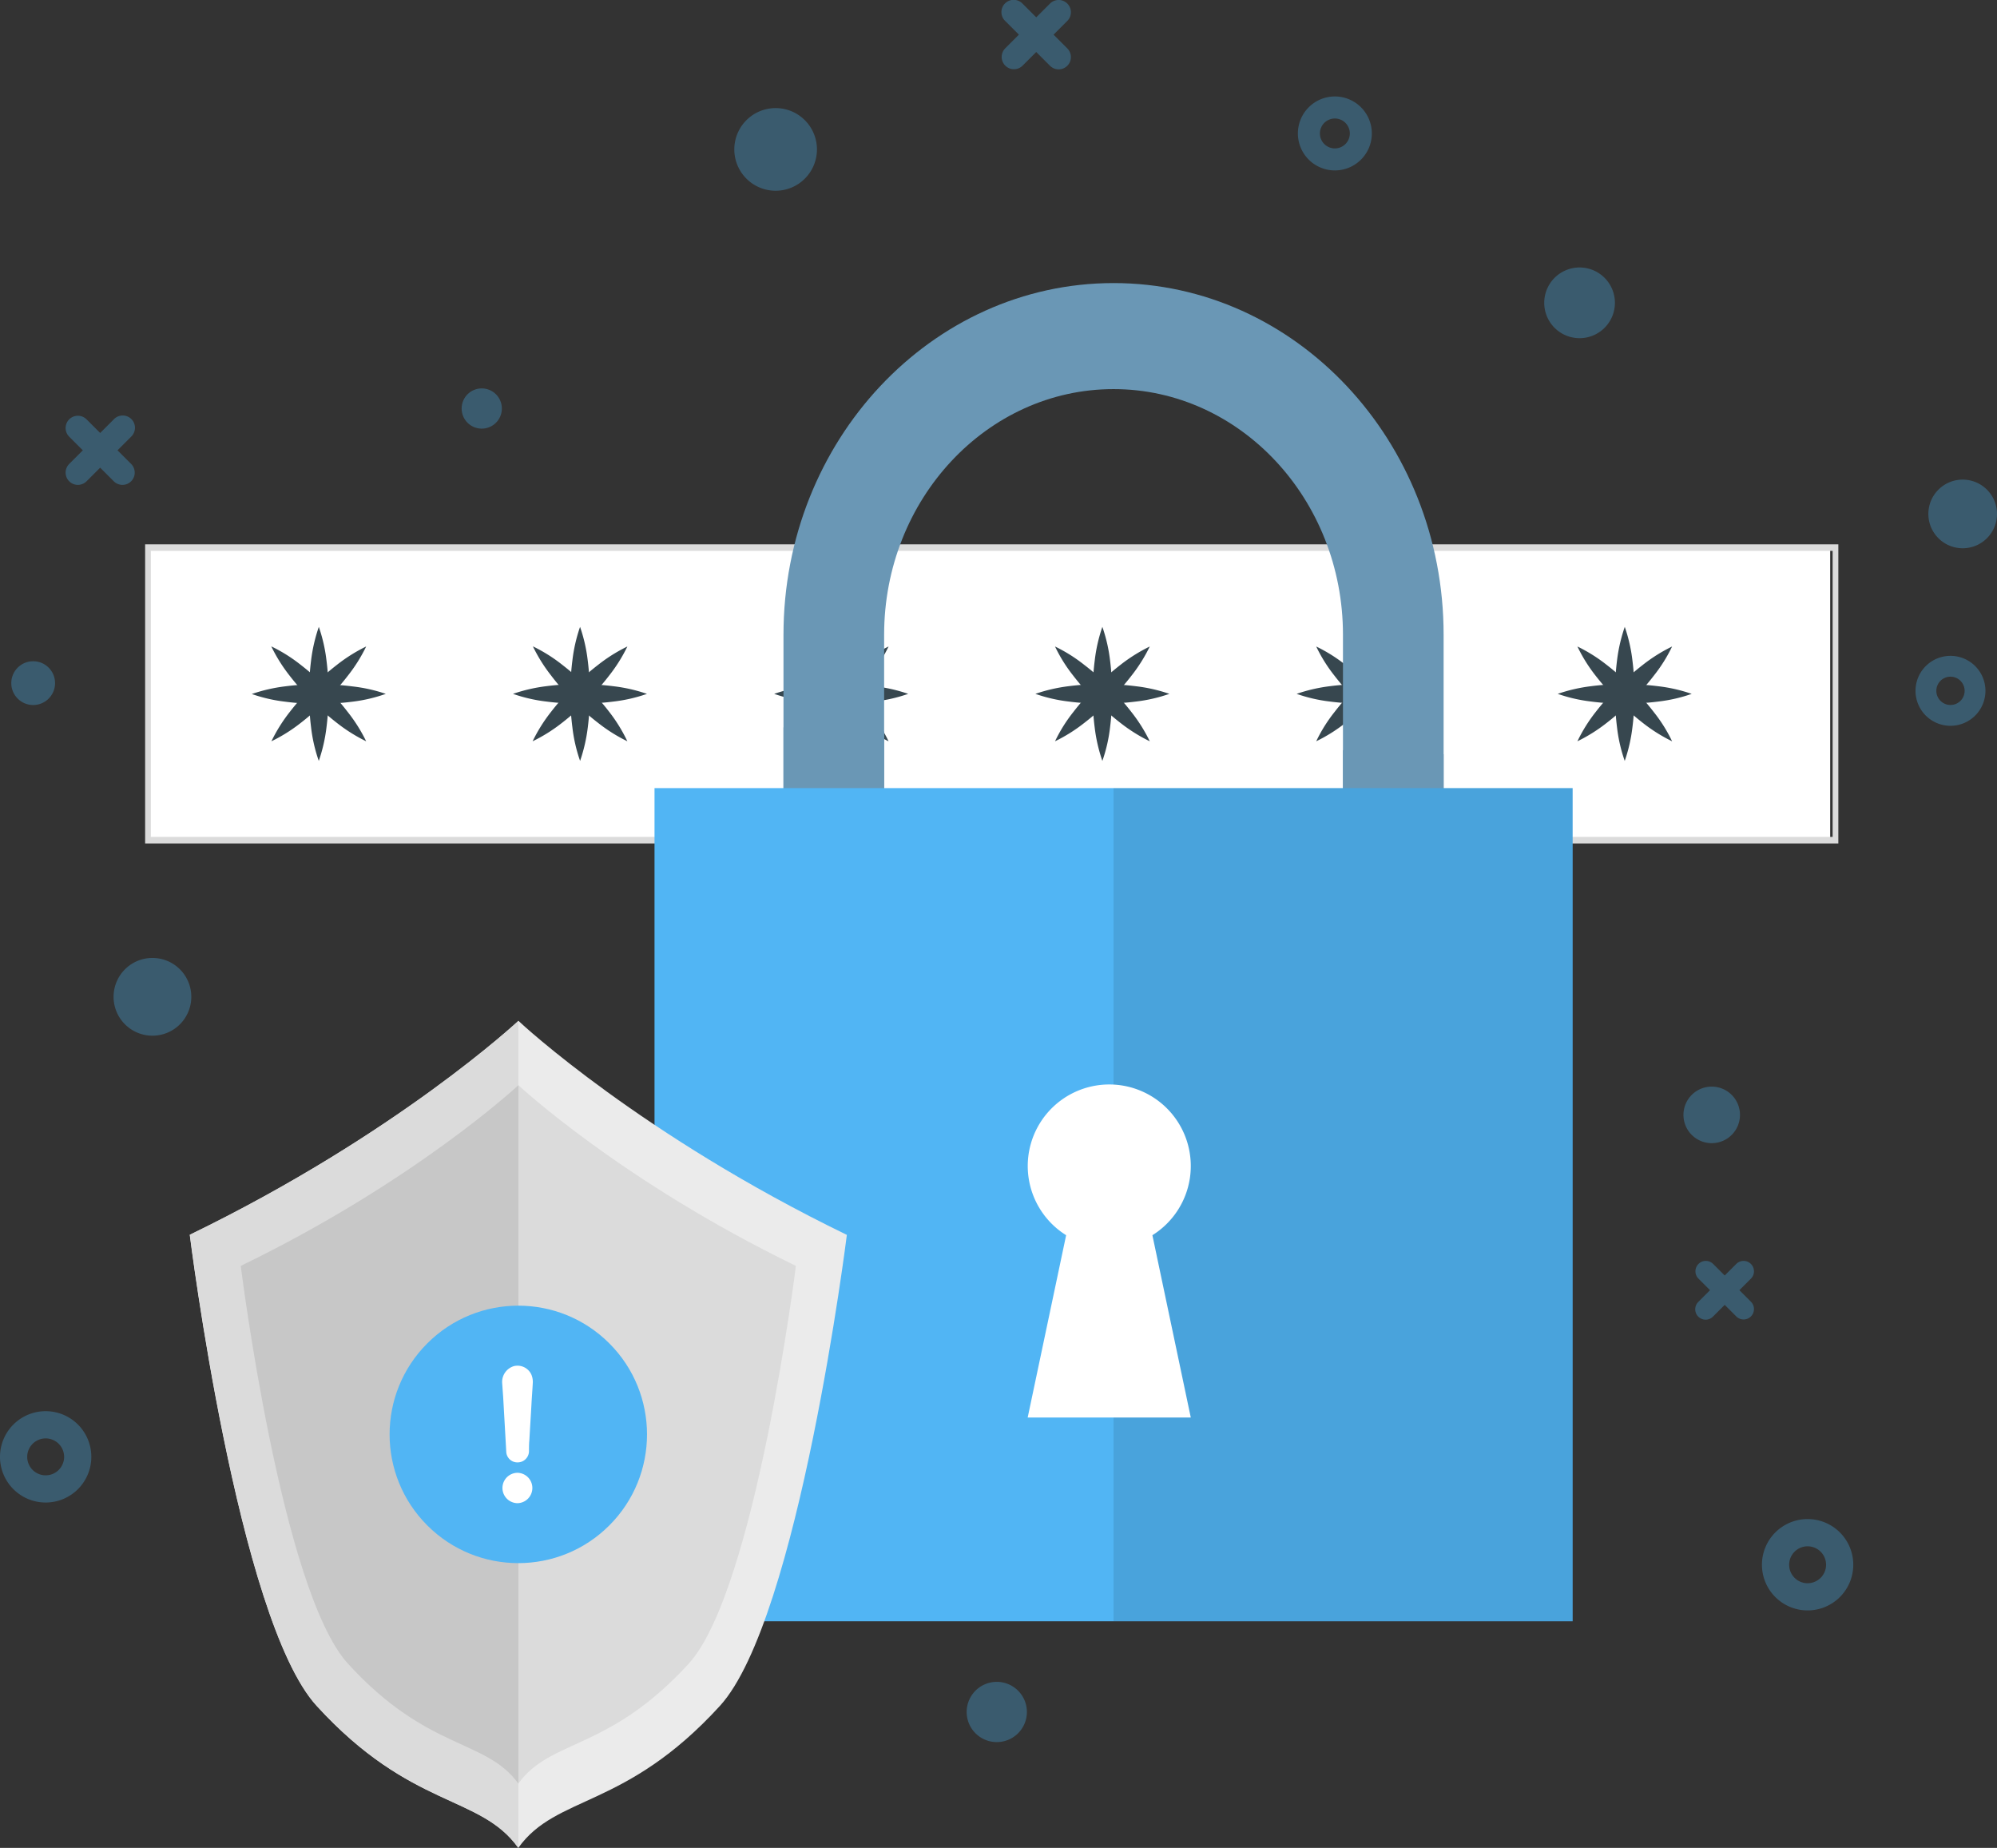<svg xmlns="http://www.w3.org/2000/svg" width="259.661" height="240.228" viewBox="0 0 259.661 240.228">
  <rect x="0" y="0" width="259.661" height="240.228" fill="#333333" stroke="none"/>
  <g id="Group_3398" data-name="Group 3398" transform="translate(-58.968 -109.031)">
    <g id="Security-cuate" transform="translate(-73.078 37.484)">
      <g id="freepik--Password--inject-143" transform="translate(150.916 142.309)">
        <rect id="Rectangle_1565" data-name="Rectangle 1565" width="218.675" height="38.044" transform="translate(0.425 0.425)" fill="#fff"/>
        <path id="Path_5181" data-name="Path 5181" d="M447.081,224.826H226.92V185.94H447.081Zm-219.418-.85H446.338V186.79H227.663Z" transform="translate(-226.92 -185.94)" fill="#dbdbdb"/>
        <path id="Path_5182" data-name="Path 5182" d="M253.254,198.56a20.627,20.627,0,0,1,.995,4.354,34.5,34.5,0,0,1,0,8.716,20.767,20.767,0,0,1-1,4.354,20.247,20.247,0,0,1-1-4.354,35.035,35.035,0,0,1,0-8.716A21.193,21.193,0,0,1,253.254,198.56Z" transform="translate(-230.669 -187.829)" fill="#37474f"/>
        <path id="Path_5183" data-name="Path 5183" d="M260.654,208.579a20.018,20.018,0,0,1-4.354,1.02,34.02,34.02,0,0,1-4.354.272,32.442,32.442,0,0,1-4.354-.272,20.208,20.208,0,0,1-4.362-1,21.26,21.26,0,0,1,4.362-1,33.917,33.917,0,0,1,4.354-.272,35.641,35.641,0,0,1,4.354.281A20.5,20.5,0,0,1,260.654,208.579Z" transform="translate(-229.361 -189.14)" fill="#37474f"/>
        <path id="Path_5184" data-name="Path 5184" d="M258.552,201.56a20.776,20.776,0,0,1-2.372,3.784,33.165,33.165,0,0,1-2.883,3.274,34.157,34.157,0,0,1-3.274,2.891,20.843,20.843,0,0,1-3.793,2.372,20.844,20.844,0,0,1,2.372-3.793,34.148,34.148,0,0,1,2.891-3.274,35.254,35.254,0,0,1,3.274-2.883,21.062,21.062,0,0,1,3.784-2.372Z" transform="translate(-229.81 -188.278)" fill="#37474f"/>
        <path id="Path_5185" data-name="Path 5185" d="M258.549,213.879a21.067,21.067,0,0,1-3.784-2.372,34.157,34.157,0,0,1-3.274-2.891,33.059,33.059,0,0,1-2.908-3.282,20.842,20.842,0,0,1-2.372-3.793A20.408,20.408,0,0,1,250,203.912a34.071,34.071,0,0,1,6.156,6.165A20.774,20.774,0,0,1,258.549,213.879Z" transform="translate(-229.807 -188.275)" fill="#37474f"/>
        <path id="Path_5186" data-name="Path 5186" d="M293.2,198.56a20.62,20.62,0,0,1,.995,4.354,35.7,35.7,0,0,1,.281,4.354,34.136,34.136,0,0,1-.272,4.362,21.318,21.318,0,0,1-1,4.354,20.242,20.242,0,0,1-1-4.354,32.658,32.658,0,0,1-.272-4.362,34.1,34.1,0,0,1,.272-4.354A20.646,20.646,0,0,1,293.2,198.56Z" transform="translate(-236.647 -187.829)" fill="#37474f"/>
        <path id="Path_5187" data-name="Path 5187" d="M300.594,208.576a20.137,20.137,0,0,1-4.354,1,34.1,34.1,0,0,1-4.354.272,32.659,32.659,0,0,1-4.362-.272,20.244,20.244,0,0,1-4.354-1,21.32,21.32,0,0,1,4.354-1,34.137,34.137,0,0,1,4.362-.272,35.715,35.715,0,0,1,4.354.281,20.623,20.623,0,0,1,4.354.995Z" transform="translate(-235.338 -189.137)" fill="#37474f"/>
        <path id="Path_5188" data-name="Path 5188" d="M298.492,201.56a20.775,20.775,0,0,1-2.373,3.784,33.153,33.153,0,0,1-2.883,3.274,34.135,34.135,0,0,1-3.274,2.891,20.844,20.844,0,0,1-3.793,2.372,20.838,20.838,0,0,1,2.372-3.792,34.146,34.146,0,0,1,2.891-3.274,33.173,33.173,0,0,1,3.274-2.883A20.771,20.771,0,0,1,298.492,201.56Z" transform="translate(-235.787 -188.278)" fill="#37474f"/>
        <path id="Path_5189" data-name="Path 5189" d="M298.5,213.879a20.775,20.775,0,0,1-3.784-2.372,32.2,32.2,0,0,1-3.274-2.891,33.055,33.055,0,0,1-2.857-3.282,20.846,20.846,0,0,1-2.372-3.793A20.406,20.406,0,0,1,290,203.913a34.072,34.072,0,0,1,6.157,6.165,20.774,20.774,0,0,1,2.338,3.8Z" transform="translate(-235.793 -188.275)" fill="#37474f"/>
        <path id="Path_5190" data-name="Path 5190" d="M333.126,198.56a20.137,20.137,0,0,1,1,4.354,34.1,34.1,0,0,1,.272,4.354,32.653,32.653,0,0,1-.272,4.362,20.247,20.247,0,0,1-1,4.354,20.742,20.742,0,0,1-.995-4.354,34.156,34.156,0,0,1-.281-4.362,35.72,35.72,0,0,1,.281-4.354A20.618,20.618,0,0,1,333.126,198.56Z" transform="translate(-242.623 -187.829)" fill="#37474f"/>
        <path id="Path_5191" data-name="Path 5191" d="M340.534,208.576a20.243,20.243,0,0,1-4.354,1,34.137,34.137,0,0,1-4.362.272,32.614,32.614,0,0,1-4.354-.272,20.136,20.136,0,0,1-4.354-1,21.19,21.19,0,0,1,4.354-1,34.1,34.1,0,0,1,4.354-.272,35.769,35.769,0,0,1,4.362.281A20.742,20.742,0,0,1,340.534,208.576Z" transform="translate(-241.315 -189.137)" fill="#37474f"/>
        <path id="Path_5192" data-name="Path 5192" d="M338.432,201.56a20.776,20.776,0,0,1-2.372,3.784,33.166,33.166,0,0,1-2.883,3.274,34.146,34.146,0,0,1-3.274,2.891,20.841,20.841,0,0,1-3.793,2.372,20.407,20.407,0,0,1,2.372-3.793,35.262,35.262,0,0,1,2.883-3.274,34.3,34.3,0,0,1,3.282-2.883A20.769,20.769,0,0,1,338.432,201.56Z" transform="translate(-241.764 -188.278)" fill="#37474f"/>
        <path id="Path_5193" data-name="Path 5193" d="M338.432,213.879a20.776,20.776,0,0,1-3.784-2.372,33.254,33.254,0,0,1-3.282-2.891,34.1,34.1,0,0,1-2.883-3.282,20.4,20.4,0,0,1-2.372-3.793,20.406,20.406,0,0,1,3.793,2.372,34.072,34.072,0,0,1,6.157,6.165A20.782,20.782,0,0,1,338.432,213.879Z" transform="translate(-241.764 -188.275)" fill="#37474f"/>
        <path id="Path_5194" data-name="Path 5194" d="M373.066,198.56a20.643,20.643,0,0,1,1,4.354,35.04,35.04,0,0,1,0,8.716,20.249,20.249,0,0,1-1,4.354,20.761,20.761,0,0,1-1-4.354,34.153,34.153,0,0,1-.272-4.362,35.749,35.749,0,0,1,.281-4.354A20.619,20.619,0,0,1,373.066,198.56Z" transform="translate(-248.6 -187.829)" fill="#37474f"/>
        <path id="Path_5195" data-name="Path 5195" d="M380.474,208.576a20.244,20.244,0,0,1-4.354,1,34.135,34.135,0,0,1-4.362.272,32.613,32.613,0,0,1-4.354-.272,20.137,20.137,0,0,1-4.354-1,21.192,21.192,0,0,1,4.354-1,34.1,34.1,0,0,1,4.354-.272,35.764,35.764,0,0,1,4.362.281A20.745,20.745,0,0,1,380.474,208.576Z" transform="translate(-247.292 -189.137)" fill="#37474f"/>
        <path id="Path_5196" data-name="Path 5196" d="M378.371,201.56A20.771,20.771,0,0,1,376,205.344a33.281,33.281,0,0,1-2.891,3.274,32.207,32.207,0,0,1-3.274,2.891,20.78,20.78,0,0,1-3.784,2.372,19.945,19.945,0,0,1,2.372-3.793,34.071,34.071,0,0,1,2.883-3.274,35.288,35.288,0,0,1,3.274-2.883A21.144,21.144,0,0,1,378.371,201.56Z" transform="translate(-247.741 -188.278)" fill="#37474f"/>
        <path id="Path_5197" data-name="Path 5197" d="M378.372,213.882a21.141,21.141,0,0,1-3.793-2.372,34.15,34.15,0,0,1-3.274-2.891,32.956,32.956,0,0,1-2.883-3.265,19.945,19.945,0,0,1-2.372-3.793,20.311,20.311,0,0,1,3.784,2.373,32.123,32.123,0,0,1,3.274,2.883A34.381,34.381,0,0,1,376,210.1,20.777,20.777,0,0,1,378.372,213.882Z" transform="translate(-247.741 -188.278)" fill="#37474f"/>
        <path id="Path_5198" data-name="Path 5198" d="M413,198.56a21.187,21.187,0,0,1,1,4.354,35.037,35.037,0,0,1,0,8.716,20.245,20.245,0,0,1-1,4.354,20.766,20.766,0,0,1-1-4.354,34.5,34.5,0,0,1,0-8.716A20.628,20.628,0,0,1,413,198.56Z" transform="translate(-254.577 -187.829)" fill="#37474f"/>
        <path id="Path_5199" data-name="Path 5199" d="M420.415,208.576a20.2,20.2,0,0,1-4.362,1,33.914,33.914,0,0,1-4.354.272,32.536,32.536,0,0,1-4.354-.272,20.02,20.02,0,0,1-4.345-1,21.066,21.066,0,0,1,4.354-1,34.013,34.013,0,0,1,4.354-.272,35.52,35.52,0,0,1,4.354.281,20.7,20.7,0,0,1,4.354.995Z" transform="translate(-253.271 -189.137)" fill="#37474f"/>
        <path id="Path_5200" data-name="Path 5200" d="M418.311,201.56a20.349,20.349,0,0,1-2.381,3.784,34.823,34.823,0,0,1-6.156,6.165,20.781,20.781,0,0,1-3.784,2.372,19.94,19.94,0,0,1,2.372-3.793,34.071,34.071,0,0,1,2.883-3.274,35.279,35.279,0,0,1,3.274-2.883A20.845,20.845,0,0,1,418.311,201.56Z" transform="translate(-253.719 -188.278)" fill="#37474f"/>
        <path id="Path_5201" data-name="Path 5201" d="M418.312,213.882a20.846,20.846,0,0,1-3.793-2.372,34.151,34.151,0,0,1-3.274-2.891,32.963,32.963,0,0,1-2.883-3.265,19.945,19.945,0,0,1-2.372-3.793,20.317,20.317,0,0,1,3.784,2.372,32.133,32.133,0,0,1,3.274,2.883,33.151,33.151,0,0,1,2.883,3.282A20.353,20.353,0,0,1,418.312,213.882Z" transform="translate(-253.719 -188.278)" fill="#37474f"/>
        <path id="Path_5202" data-name="Path 5202" d="M452.944,198.56a20.635,20.635,0,0,1,.995,4.354,34.5,34.5,0,0,1,0,8.716,20.769,20.769,0,0,1-1,4.354,20.251,20.251,0,0,1-1-4.354,35.034,35.034,0,0,1,0-8.716A21.185,21.185,0,0,1,452.944,198.56Z" transform="translate(-260.553 -187.829)" fill="#37474f"/>
        <path id="Path_5203" data-name="Path 5203" d="M460.344,208.576a20.016,20.016,0,0,1-4.354,1,34.008,34.008,0,0,1-4.354.272,32.439,32.439,0,0,1-4.354-.272,20.2,20.2,0,0,1-4.362-1,21.258,21.258,0,0,1,4.362-1,33.916,33.916,0,0,1,4.354-.272,35.648,35.648,0,0,1,4.354.281,20.5,20.5,0,0,1,4.354.995Z" transform="translate(-259.245 -189.137)" fill="#37474f"/>
        <path id="Path_5204" data-name="Path 5204" d="M458.243,201.56a19.88,19.88,0,0,1-2.372,3.784,32.141,32.141,0,0,1-2.883,3.274,34.149,34.149,0,0,1-3.274,2.891,21.064,21.064,0,0,1-3.784,2.372,20.369,20.369,0,0,1,2.364-3.793,34.829,34.829,0,0,1,6.165-6.157A21.06,21.06,0,0,1,458.243,201.56Z" transform="translate(-259.696 -188.278)" fill="#37474f"/>
        <path id="Path_5205" data-name="Path 5205" d="M458.243,213.882a21.058,21.058,0,0,1-3.784-2.372,35.591,35.591,0,0,1-6.165-6.157,20.356,20.356,0,0,1-2.364-3.792,20.6,20.6,0,0,1,3.784,2.372,34.06,34.06,0,0,1,3.274,2.883,33.157,33.157,0,0,1,2.883,3.282A19.88,19.88,0,0,1,458.243,213.882Z" transform="translate(-259.696 -188.278)" fill="#37474f"/>
      </g>
      <g id="freepik--Padlock--inject-143" transform="translate(217.15 108.346)">
        <path id="Path_5206" data-name="Path 5206" d="M410.364,191.715v46.31H397.277v-46.31c0-17.611-13.376-31.931-29.83-31.931s-29.83,14.32-29.83,31.931v46.31H324.53v-46.31c0-25.221,19.252-45.715,42.917-45.715S410.364,166.493,410.364,191.715Z" transform="translate(-307.761 -146)" fill="#6a97b5"/>
        <path id="Path_5207" data-name="Path 5207" d="M324.53,213.92l13.087.527v33.742H324.53Z" transform="translate(-307.761 -156.164)" fill="#6a97b5"/>
        <path id="Path_5208" data-name="Path 5208" d="M423.167,217.936V248.71H410.08V217.4Z" transform="translate(-320.564 -156.685)" fill="#6a97b5"/>
        <rect id="Rectangle_1566" data-name="Rectangle 1566" width="119.38" height="108.309" transform="translate(0 65.655)" fill="#51b5f4"/>
        <rect id="Rectangle_1567" data-name="Rectangle 1567" width="59.686" height="108.309" transform="translate(59.686 65.655)" opacity="0.1"/>
        <path id="Path_5209" data-name="Path 5209" d="M378.086,288.11l4.992,23.7H361.87l5-23.7a10.6,10.6,0,1,1,11.216,0Z" transform="translate(-313.349 -164.334)" fill="#fff"/>
      </g>
      <g id="freepik--Shield--inject-143" transform="translate(156.716 204.257)">
        <path id="Path_5210" data-name="Path 5210" d="M319.183,286.613s-6.242,49.966-16.5,61.225c-12.313,13.487-21.259,11.514-26.225,18.47h0c-4.966-6.964-13.9-4.983-26.233-18.478C239.973,336.58,233.74,286.6,233.74,286.6c27.024-13.112,42.738-27.815,42.738-27.815h0C276.946,259.249,292.575,273.705,319.183,286.613Z" transform="translate(-233.74 -258.79)" fill="#ebebeb"/>
        <path id="Path_5211" data-name="Path 5211" d="M276.481,258.8V366.3h0c-4.966-6.964-13.9-4.983-26.233-18.478C239.993,336.571,233.76,286.6,233.76,286.6c27.007-13.1,42.721-27.806,42.721-27.806Z" transform="translate(-233.743 -258.79)" fill="#dbdbdb"/>
        <path id="Path_5212" data-name="Path 5212" d="M313.724,292.112s-5.272,42.2-13.937,51.71c-10.417,11.412-17.968,9.736-22.169,15.612-4.2-5.876-11.752-4.2-22.16-15.612-8.665-9.507-13.929-51.71-13.929-51.71,22.832-11.054,36.089-23.512,36.089-23.512S290.893,281.024,313.724,292.112Z" transform="translate(-234.906 -260.258)" fill="#dbdbdb"/>
        <path id="Path_5213" data-name="Path 5213" d="M241.54,292.115s5.272,42.2,13.937,51.71c10.4,11.4,17.917,9.736,22.169,15.6v-90.8C277.229,268.994,264.04,281.2,241.54,292.115Z" transform="translate(-234.907 -260.261)" fill="#c7c7c7"/>
        <circle id="Ellipse_211" data-name="Ellipse 211" cx="16.735" cy="16.735" r="16.735" transform="translate(19.056 53.76) rotate(-45)" fill="#51b5f4"/>
        <path id="Path_3479" data-name="Path 3479" d="M220.2,333.382a1.975,1.975,0,1,0,0,3.95,1.976,1.976,0,0,0,0-3.95Z" transform="translate(-177.563 -274.63)" fill="#fff"/>
        <path id="Path_3481" data-name="Path 3481" d="M219.25,157.232a2.148,2.148,0,0,0-1.525,2.157c.047.624.087,1.256.134,1.88.134,2.378.269,4.709.4,7.087a1.447,1.447,0,0,0,1.478,1.391,1.477,1.477,0,0,0,1.478-1.438c0-.49,0-.94.047-1.438.087-1.525.182-3.05.269-4.575.047-.988.134-1.975.182-2.963a2.441,2.441,0,0,0-.182-.988A1.98,1.98,0,0,0,219.25,157.232Z" transform="translate(-177.103 -112.346)" fill="#fff"/>
      </g>
    </g>
    <g id="Group_1264" data-name="Group 1264" transform="translate(-92.83 3.191)">
      <g id="Group_1263" data-name="Group 1263" transform="translate(160.315 105.84)" opacity="0.33">
        <path id="Path_2945" data-name="Path 2945" d="M189.355,218.877a5.937,5.937,0,1,0,5.936,5.938A5.936,5.936,0,0,0,189.355,218.877Zm0,8.34a2.4,2.4,0,1,1,2.4-2.4A2.4,2.4,0,0,1,189.355,227.217Z" transform="translate(-191.934 -35.425)" fill="#4aade8"/>
        <path id="Path_2946" data-name="Path 2946" d="M306.1,236.507a5.937,5.937,0,1,0,5.936,5.936A5.936,5.936,0,0,0,306.1,236.507Zm0,8.34a2.4,2.4,0,1,1,2.4-2.4A2.4,2.4,0,0,1,306.1,244.847Z" transform="translate(-79.581 -39.029)" fill="#4aade8"/>
        <path id="Path_2947" data-name="Path 2947" d="M341.374,168.839a4.546,4.546,0,1,0,4.546,4.546A4.546,4.546,0,0,0,341.374,168.839Zm0,6.386a1.84,1.84,0,1,1,1.84-1.84A1.84,1.84,0,0,1,341.374,175.225Z" transform="translate(-96.279 -83.578)" fill="#4aade8"/>
        <path id="Path_2948" data-name="Path 2948" d="M282.707,115.477a4.807,4.807,0,1,0,4.806,4.807A4.806,4.806,0,0,0,282.707,115.477Zm0,6.753a1.945,1.945,0,1,1,1.945-1.946A1.946,1.946,0,0,1,282.707,122.23Z" transform="translate(-117.657 -102.936)" fill="#4aade8"/>
        <path id="Path_2949" data-name="Path 2949" d="M169.953,197.656a5.053,5.053,0,1,0,5.055,5.053A5.053,5.053,0,0,0,169.953,197.656Z" transform="translate(-158.651 -73.124)" fill="#4aade8"/>
        <path id="Path_2950" data-name="Path 2950" d="M318.362,209.931a3.675,3.675,0,1,0,3.675,3.675A3.675,3.675,0,0,0,318.362,209.931Z" transform="translate(-104.312 -68.671)" fill="#4aade8"/>
        <path id="Path_2951" data-name="Path 2951" d="M229.5,116.586a5.372,5.372,0,1,0,5.372,5.372A5.372,5.372,0,0,0,229.5,116.586Z" transform="translate(-137.165 -102.534)" fill="#4aade8"/>
        <path id="Path_2952" data-name="Path 2952" d="M250.213,259.374a3.915,3.915,0,1,0,3.914,3.915A3.915,3.915,0,0,0,250.213,259.374Z" transform="translate(-129.122 -40.734)" fill="#4aade8"/>
        <path id="Path_2953" data-name="Path 2953" d="M305.995,131.79a4.595,4.595,0,1,0,4.6,4.6A4.595,4.595,0,0,0,305.995,131.79Z" transform="translate(-109.132 -97.018)" fill="#4aade8"/>
        <circle id="Ellipse_56" data-name="Ellipse 56" cx="2.615" cy="2.615" r="2.615" transform="translate(51.508 50.492)" fill="#4aade8"/>
        <path id="Path_2954" data-name="Path 2954" d="M342.517,152.026a4.462,4.462,0,1,0,4.462,4.463A4.462,4.462,0,0,0,342.517,152.026Z" transform="translate(-95.835 -89.677)" fill="#4aade8"/>
        <circle id="Ellipse_57" data-name="Ellipse 57" cx="2.847" cy="2.847" r="2.847" transform="translate(-7.051 85.959)" fill="#4aade8"/>
        <path id="Path_2955" data-name="Path 2955" d="M256.387,110.782l1.788-1.788a1.593,1.593,0,0,0-2.253-2.254l-1.788,1.788-1.788-1.788a1.594,1.594,0,1,0-2.254,2.254l1.788,1.788-1.788,1.788a1.594,1.594,0,0,0,2.254,2.254l1.788-1.788,1.788,1.788a1.593,1.593,0,0,0,2.253-2.254Z" transform="translate(-127.914 -106.275)" fill="#4aade8"/>
        <path id="Path_2956" data-name="Path 2956" d="M167.076,150.432l1.788-1.788a1.594,1.594,0,1,0-2.254-2.254l-1.788,1.788-1.788-1.788a1.594,1.594,0,0,0-2.254,2.254l1.788,1.788-1.788,1.788a1.594,1.594,0,0,0,2.254,2.254l1.788-1.788,1.788,1.788a1.594,1.594,0,0,0,2.254-2.254Z" transform="translate(-160.315 -91.891)" fill="#4aade8"/>
        <path id="Path_2957" data-name="Path 2957" d="M321.547,230.365l1.515-1.514a1.35,1.35,0,0,0-1.909-1.909l-1.514,1.514-1.514-1.514a1.35,1.35,0,0,0-1.909,1.909l1.514,1.514-1.514,1.514a1.35,1.35,0,1,0,1.909,1.909l1.514-1.514,1.514,1.514a1.35,1.35,0,0,0,1.909-1.909Z" transform="translate(-103.9 -62.642)" fill="#4aade8"/>
      </g>
    </g>
  </g>
</svg>
